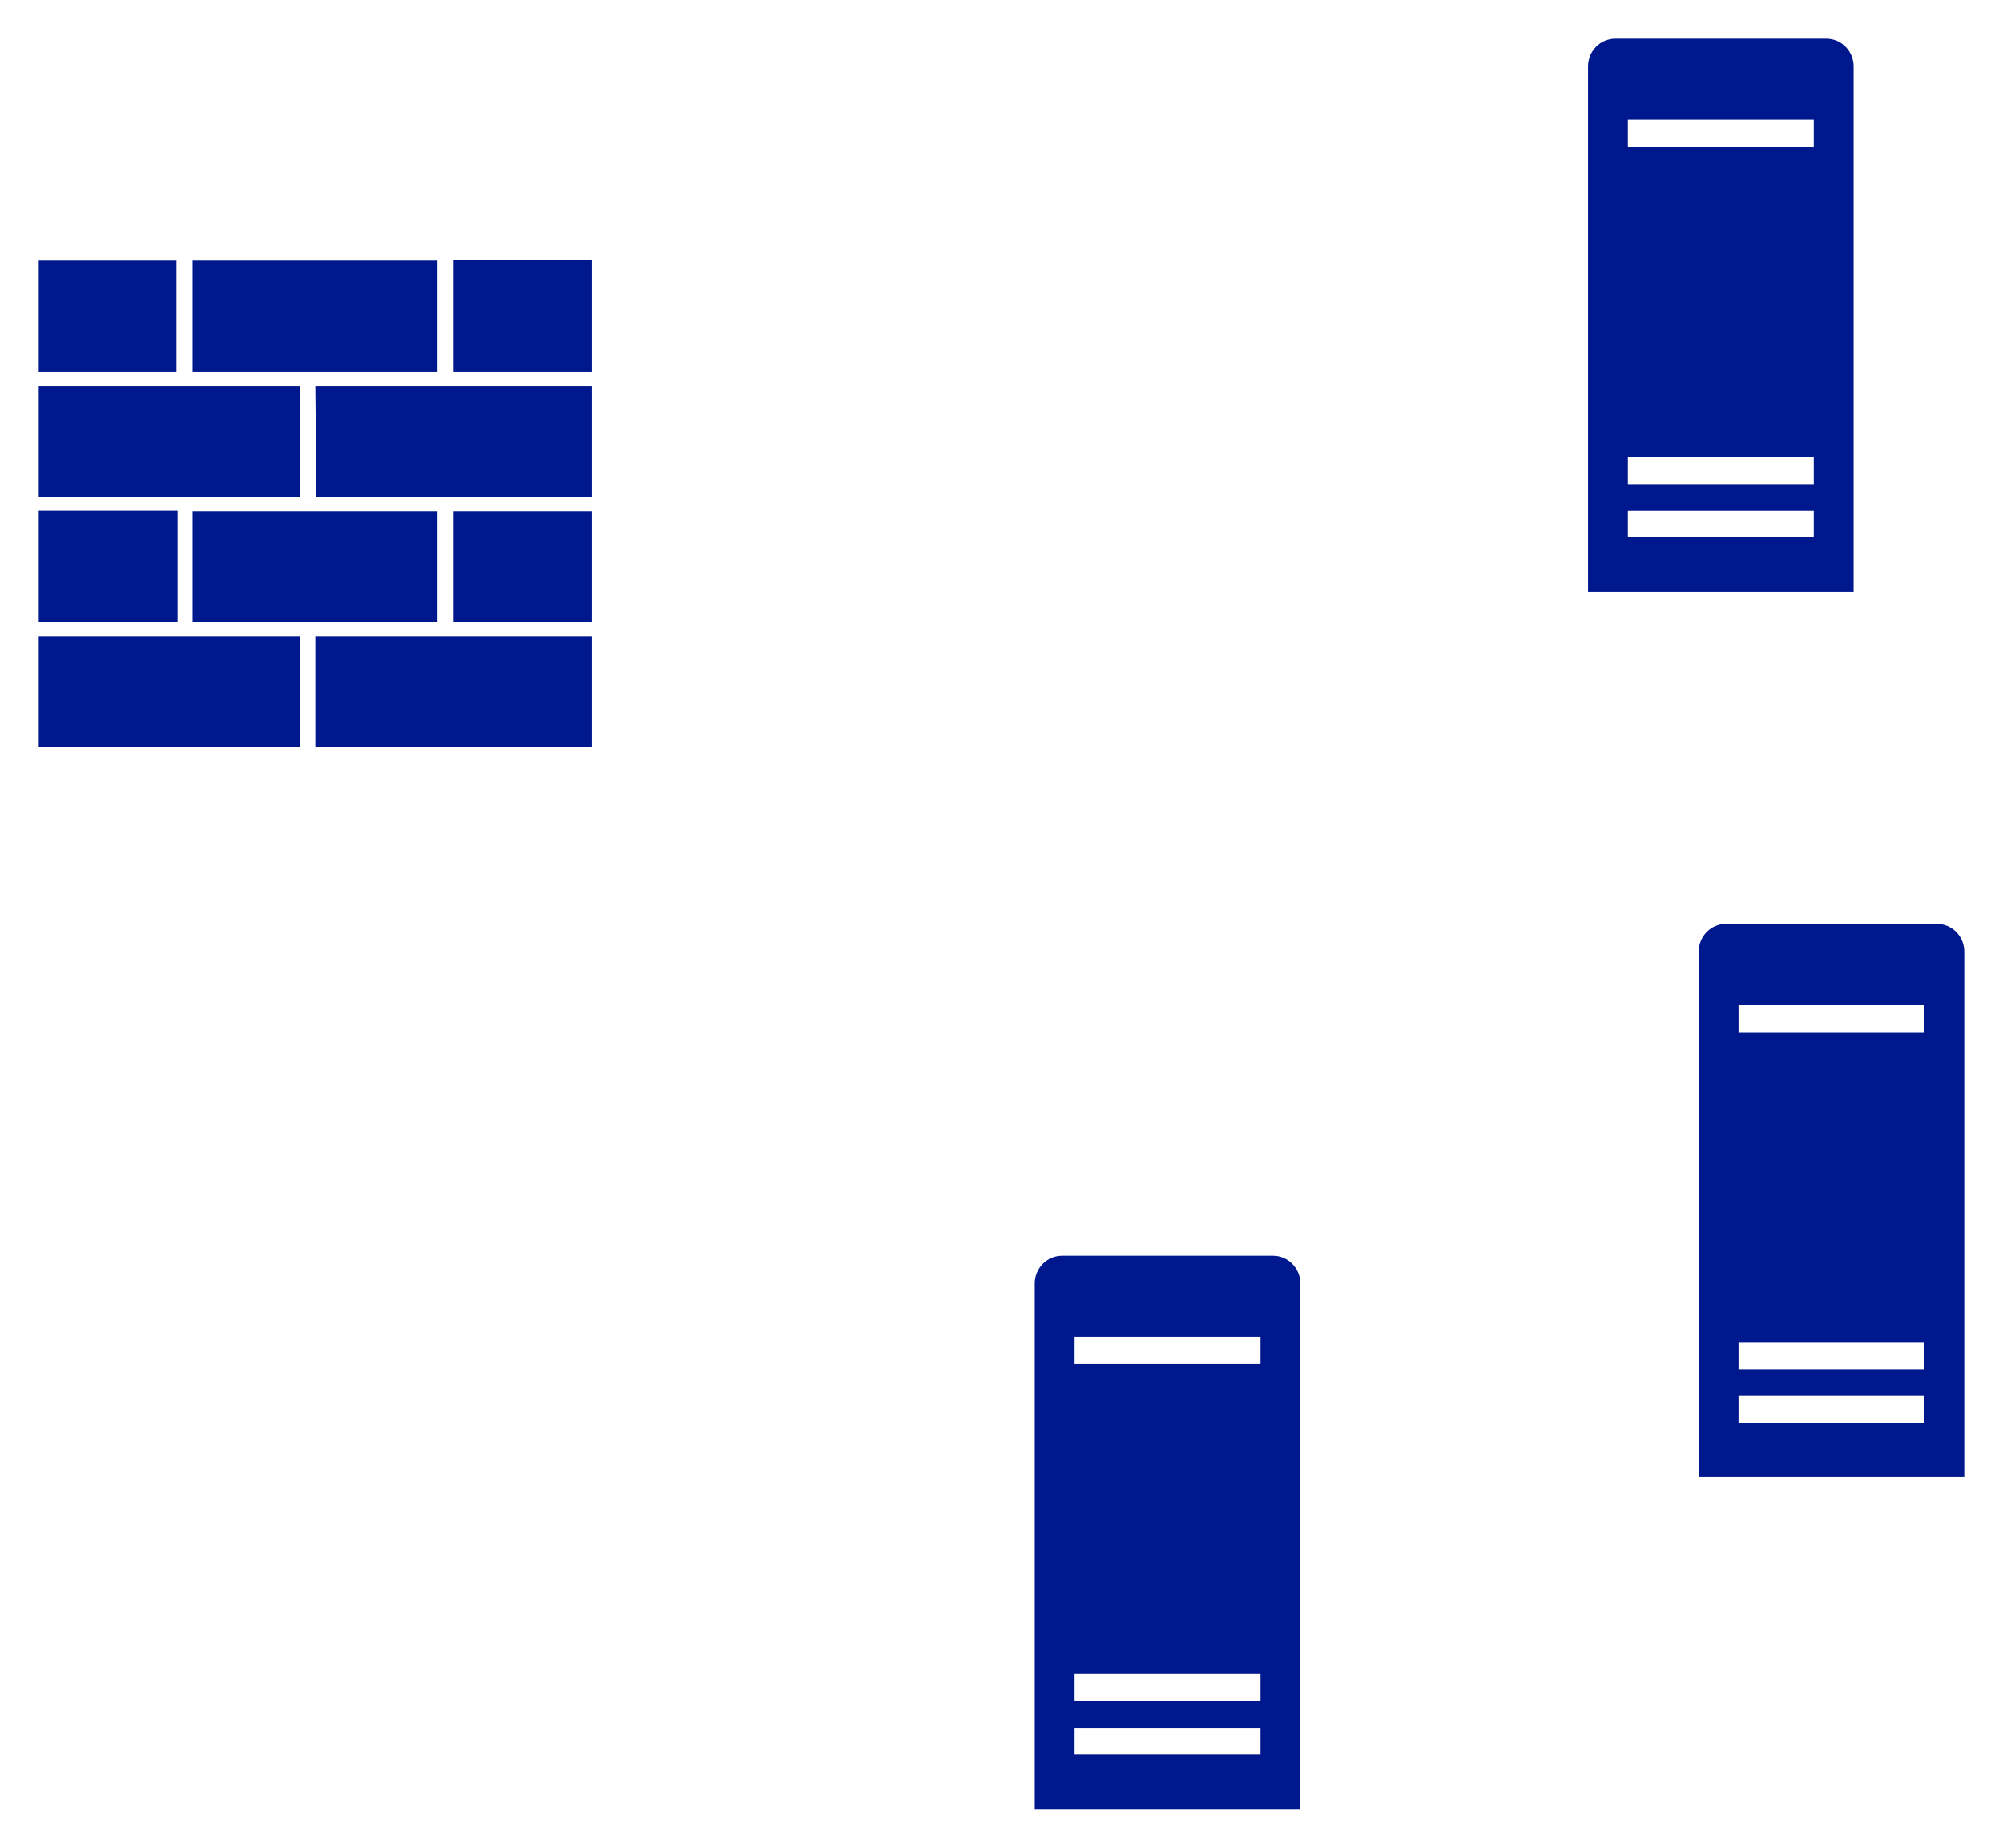 <?xml version="1.0" encoding="UTF-8"?>
<!DOCTYPE svg PUBLIC "-//W3C//DTD SVG 1.1//EN" "http://www.w3.org/Graphics/SVG/1.1/DTD/svg11.dtd">
<svg xmlns="http://www.w3.org/2000/svg" style="background-color: rgb(255, 255, 255);" xmlns:xlink="http://www.w3.org/1999/xlink" version="1.1" width="181" height="167" viewBox="-0.5 -0.5 181 167" content="&lt;mxfile host=&quot;app.diagrams.net&quot; modified=&quot;2020-06-13T22:55:45.251Z&quot; agent=&quot;5.0 (Macintosh)&quot; etag=&quot;OBowfj9Ws_WBGXXc3DD2&quot; version=&quot;13.1.3&quot;&gt;&lt;diagram id=&quot;8HfJaBelo73pO60oFy5l&quot; name=&quot;Page-1&quot;&gt;7ZbLbtswEEW/RksbEqmkzrJxnHTRAkW8CNBNQEsjiSnFESg2lvv1JUVSjzgBXKAwuvBGEC8vZ8iZo0dE13X3oFhTfcMcRETivIvoXUTITXptrlY4OOE6jZ1QKp47KRmFLf8NXgy2XzyHdmbUiELzZi5mKCVkeqYxpXA/txUo5lkbVsKRsM2YOFafeK4rp66u4lH/ArysQuYk9jM1C2YvtBXLcT+R6Caia4Wo3V3drUHY2oW6uHX3H8wOG1Mg9TsLcPdi60FiwXamJb3BLeGyUGwR4hRcwZ7Z0GQSvUgem5f68emH5Nv77HmbSnJYJMOuh920+hAqxdrGNaDgHZgwtw1yqUFtXs0GbRcSow1FiM0gZ21lnf2g0rUIJq3wJ6xRoDKKRGky3PbH+I4t1xylkTOwwc3EKyjNTcO+vjHsUGusJ4bPgpd2QmNjVOZHQ5yCCxFyRoTGcbJa3bktN/aIdVdawpd1mzFY9qsaxVtYzitos0H3YY+mNXwArEGrg7GEBTceFv+0DI/BfmQvoFdNsEtTT7ynvRwij0CYG9+2MPSI/BUuLShzwgU7ARd6weU9XFwFn0uQoHj2D6ChdA7NANEEGpIeQxNAOhs02QnQpBdozgINWc2hofF/Cs3uBGiuLtCc502Tvvk8fToXNGY4/in11snvJt38AQ==&lt;/diagram&gt;&lt;/mxfile&gt;"><defs><filter id="dropShadow"><feGaussianBlur in="SourceAlpha" stdDeviation="1.7" result="blur"/><feOffset in="blur" dx="3" dy="3" result="offsetBlur"/><feFlood flood-color="#3D4574" flood-opacity="0.4" result="offsetColor"/><feComposite in="offsetColor" in2="offsetBlur" operator="in" result="offsetBlur"/><feBlend in="SourceGraphic" in2="offsetBlur"/></filter></defs><g filter="url(#dropShadow)"><g id="cell-f1RpjmRWZniSFc_S4n2y-1" content="&lt;object label=&quot;&quot; infra-id=&quot;firewall&quot;/&gt;" data-label="" data-infra-id="firewall"><rect x="0" y="20" width="50" height="44" fill="none" stroke="none" pointer-events="all"/><path d="M 0 64 L 0 54.01 L 23.64 54.01 L 23.64 64 Z M 25 54.01 L 50 54.01 L 50 64 L 25 64 Z M 37.5 52.75 L 37.5 42.71 L 50 42.71 L 50 52.75 Z M 36.04 42.71 L 36.04 52.75 L 13.91 52.75 L 13.91 42.71 Z M 12.55 52.75 L 0 52.75 L 0 42.66 L 12.55 42.66 Z M 23.59 41.44 L 0 41.44 L 0 31.4 L 23.59 31.4 Z M 25 31.4 L 50 31.4 L 50 41.44 L 25.1 41.44 Z M 37.5 30.09 L 37.5 20 L 50 20 L 50 30.09 Z M 36.04 20.05 L 36.04 30.09 L 13.91 30.09 L 13.91 20.05 Z M 12.45 30.09 L 0 30.09 L 0 20.05 L 12.45 20.05 Z" fill="#00188d" stroke="none" pointer-events="all"/></g><g id="cell-f1RpjmRWZniSFc_S4n2y-3" content="&lt;object label=&quot;&quot; infra-id=&quot;server-a&quot;/&gt;" data-label="" data-infra-id="server-a"><rect x="140" y="0" width="24" height="50" fill="none" stroke="none" pointer-events="all"/><path d="M 140 50 L 140 2.51 C 140 1.12 141.11 0 142.47 0 L 161.53 0 C 162.89 0 164 1.12 164 2.51 L 164 50 Z M 143.6 45.08 L 160.4 45.08 L 160.4 42.67 L 143.6 42.67 Z M 160.4 40.26 L 160.4 37.8 L 143.6 37.8 L 143.6 40.26 Z M 143.6 9.79 L 160.4 9.79 L 160.4 7.33 L 143.6 7.33 Z" fill="#00188d" stroke="none" pointer-events="all"/></g><g id="cell-f1RpjmRWZniSFc_S4n2y-4" content="&lt;object label=&quot;&quot; infra-id=&quot;server-c&quot;/&gt;" data-label="" data-infra-id="server-c"><rect x="90" y="110" width="24" height="50" fill="none" stroke="none" pointer-events="all"/><path d="M 90 160 L 90 112.51 C 90 111.12 91.11 110 92.47 110 L 111.53 110 C 112.89 110 114 111.12 114 112.51 L 114 160 Z M 93.6 155.08 L 110.4 155.08 L 110.4 152.67 L 93.6 152.67 Z M 110.4 150.26 L 110.4 147.8 L 93.6 147.8 L 93.6 150.26 Z M 93.6 119.79 L 110.4 119.79 L 110.4 117.33 L 93.6 117.33 Z" fill="#00188d" stroke="none" pointer-events="all"/></g><g id="cell-f1RpjmRWZniSFc_S4n2y-5" content="&lt;object label=&quot;&quot; infra-id=&quot;server-b&quot;/&gt;" data-label="" data-infra-id="server-b"><rect x="150" y="80" width="24" height="50" fill="none" stroke="none" pointer-events="all"/><path d="M 150 130 L 150 82.51 C 150 81.12 151.11 80 152.47 80 L 171.53 80 C 172.89 80 174 81.12 174 82.51 L 174 130 Z M 153.6 125.08 L 170.4 125.08 L 170.4 122.67 L 153.6 122.67 Z M 170.4 120.26 L 170.4 117.8 L 153.6 117.8 L 153.6 120.26 Z M 153.6 89.79 L 170.4 89.79 L 170.4 87.33 L 153.6 87.33 Z" fill="#00188d" stroke="none" pointer-events="all"/></g></g></svg>